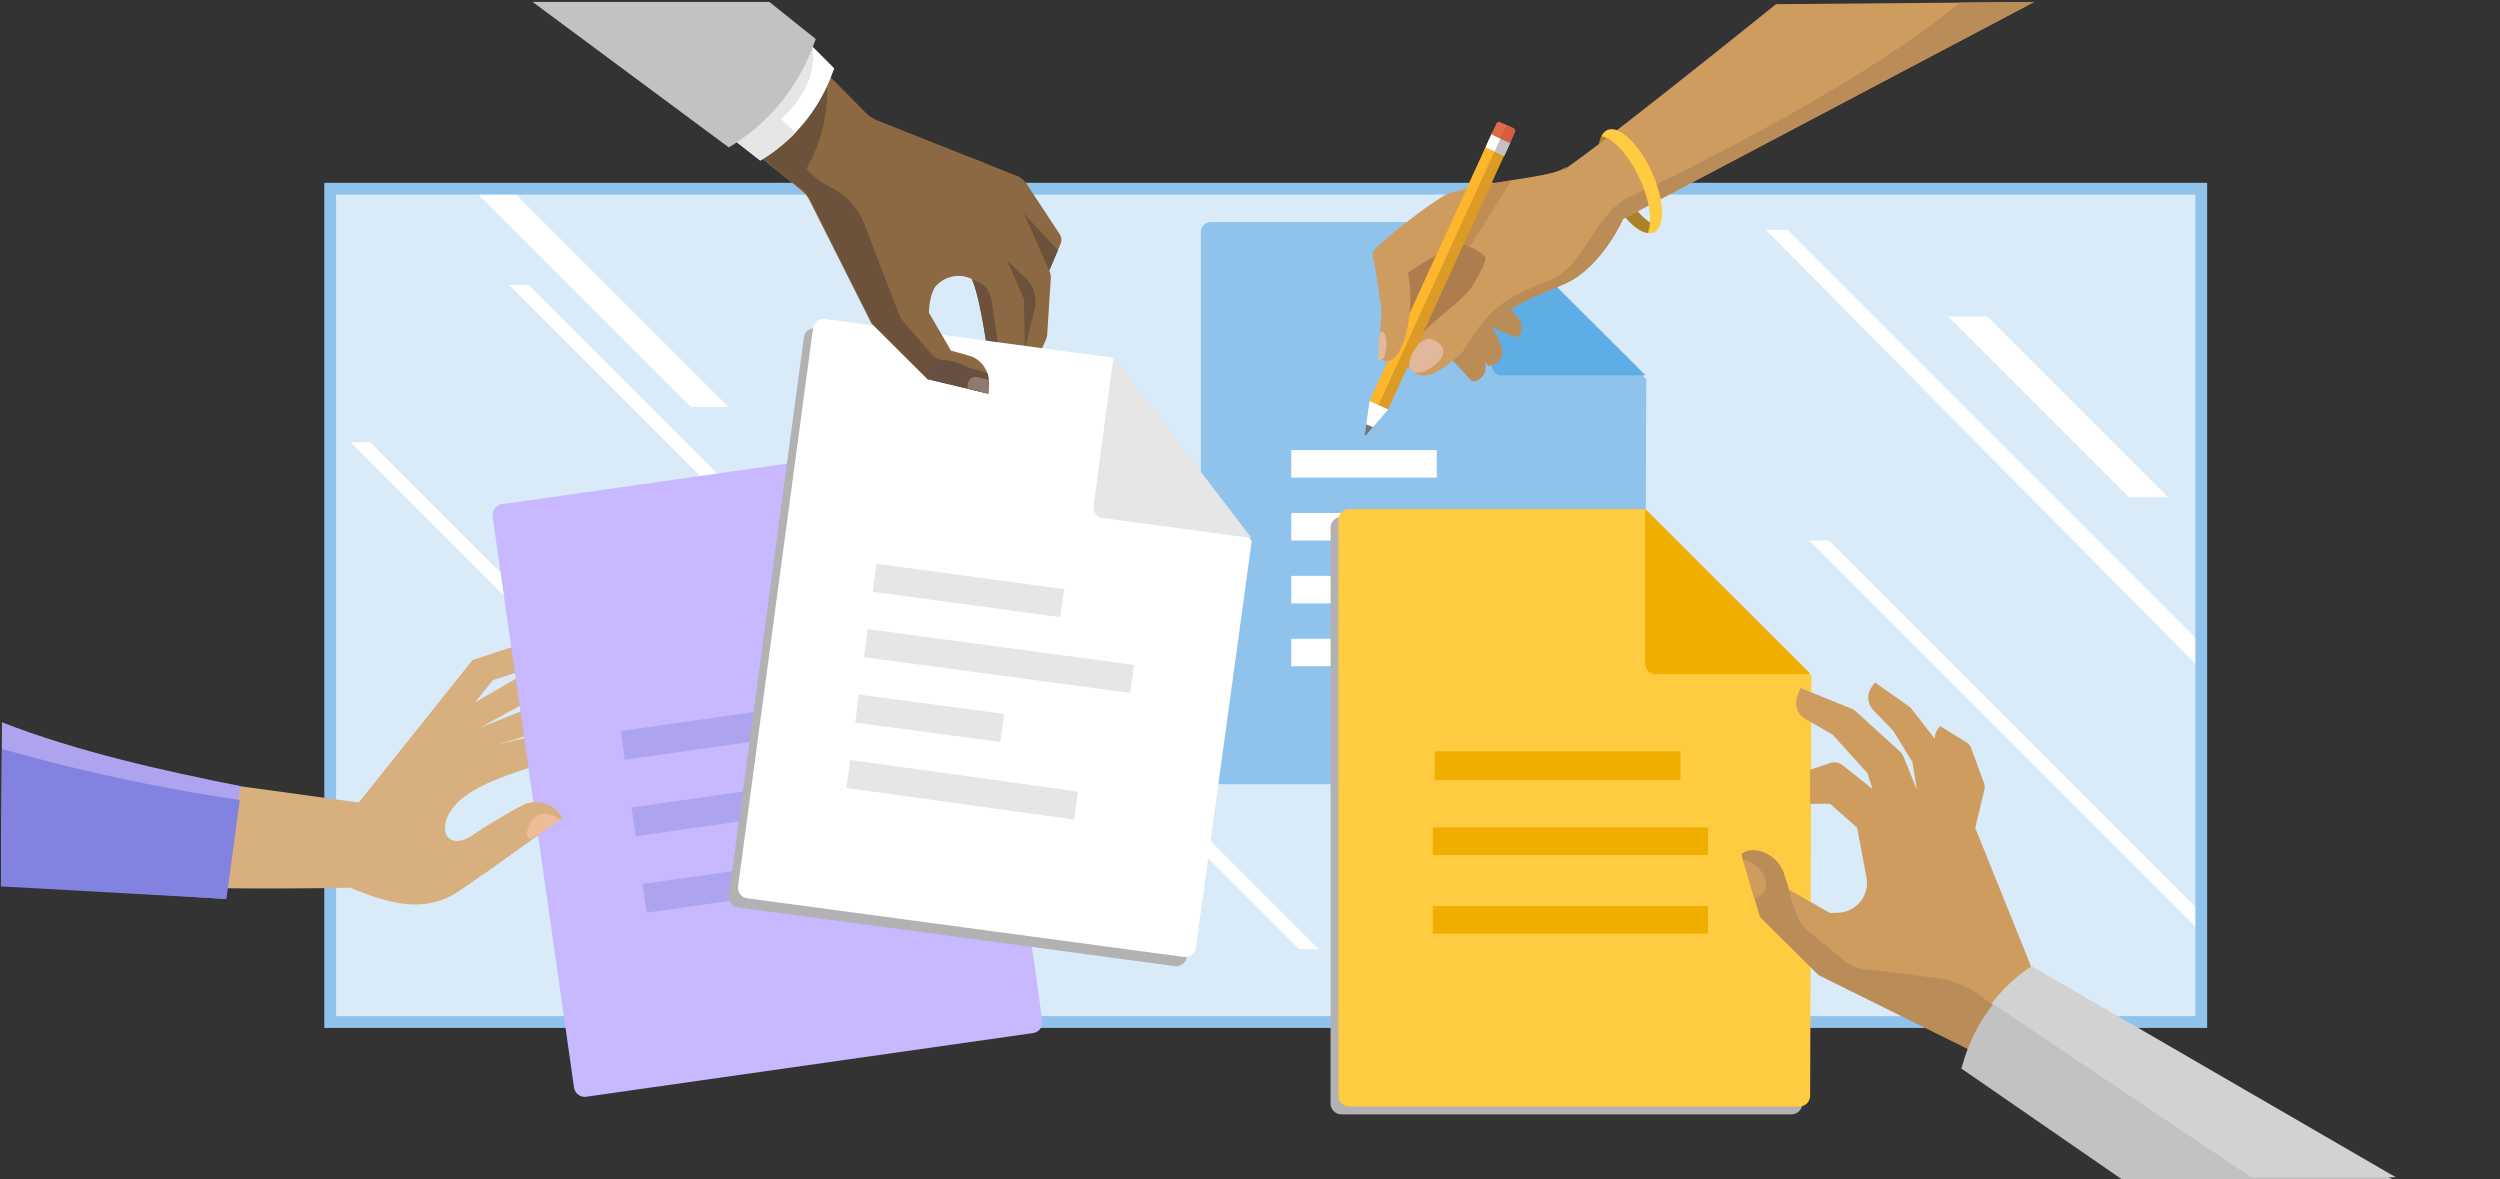 <svg xmlns="http://www.w3.org/2000/svg" viewBox="0 0 636 300"><rect x="0" y="0" width="636" height="300" fill="#333333" stroke="none"/><title>swimlane-community-documentation</title><rect x="83.5" y="47.5" width="476" height="212" fill="#d9ebf9"/><polygon points="129.5 72.5 134.5 72.5 250.5 188.5 245.5 188.5 129.5 72.5" fill="#fff"/><polygon points="120.736 48.5 130.264 48.5 185.264 103.5 175.736 103.5 120.736 48.5" fill="#fff"/><polygon points="505.628 80.5 495.597 80.5 541.597 126.5 551.628 126.5 505.628 80.5" fill="#fff"/><polygon points="559.392 163.09 454.803 58.5 449.244 58.5 559.5 169.864 559.392 163.09" fill="#fff"/><polygon points="89.167 112.5 94.167 112.5 210.167 228.5 205.167 228.5 89.167 112.5" fill="#fff"/><polygon points="214.5 125.5 219.5 125.5 335.5 241.5 330.5 241.5 214.5 125.5" fill="#fff"/><polygon points="559.5 231.726 465.274 137.5 460.274 137.5 559.5 236.726 559.5 231.726" fill="#fff"/><path d="M561.5,261.5H82.5V46.5h479Zm-476-3h473V49.5H85.5Z" fill="#8fc3ec"/><path d="M378.93,56.5H308.1a2.6,2.6,0,0,0-2.6,2.6V196.9a2.6,2.6,0,0,0,2.6,2.6H415.9a2.6,2.6,0,0,0,2.6-2.6l.3-100.438Z" fill="#8fc3ec"/><path d="M418.5,95.358,379.569,56.5H379.5V92.9a2.6,2.6,0,0,0,2.6,2.6h36.4Z" fill="#5eaee5"/><rect x="328.5" y="114.502" width="37" height="6.995" fill="#fff"/><rect x="328.5" y="130.5" width="66" height="7" fill="#fff"/><rect x="328.5" y="146.5" width="66" height="7" fill="#fff"/><rect x="328.5" y="162.5" width="66" height="7" fill="#fff"/><path d="M416.479,131.5H341.268a2.768,2.768,0,0,0-2.768,2.768V280.732a2.768,2.768,0,0,0,2.768,2.768H455.732a2.768,2.768,0,0,0,2.768-2.76l.318-106.76Z" fill="#b2b2b2"/><path d="M459.5,173.347,417.574,131.5H417.5v39.232a2.768,2.768,0,0,0,2.768,2.768H459.5Z" fill="#b2b2b2"/><rect x="363.133" y="193.126" width="62.534" height="7.367" fill="#b2b2b2"/><rect x="363.5" y="212.5" width="70" height="7" fill="#b2b2b2"/><rect x="363.5" y="232.5" width="70" height="7" fill="#b2b2b2"/><path d="M116.975,226.526c2.971-1.905,15.142-10.721,26.173-18.494-2.142-3.012-4.936-5-9.6-3.438a143.46,143.46,0,0,0-13.723,8.123c-3.922,2.558-7.315.94-6.474-3.251,1.728-8.613,16.464-12.416,23.131-14.773,0,0,6.161,3.764,9.893,5.651,3.069,1.546,7.434-.9,8.215-3.459,0,0-8.439-6.525-11.366-9.235-2.811-2.6-18.8,2.521-18.8,2.521l15.491-4.9,20.909-.725.054,0a6.342,6.342,0,0,0,6.14-6.538l-29.3.9-15.376,6.107,11.878-6.532,22.457-4.233.072-.014a6.332,6.332,0,0,0,5.012-7.422l-30.207,5.658h0l-10.695,6.2,4.561-5.651,12.352-3.95a6.508,6.508,0,0,0,4.089-8.243l-21.647,7.082h0L91.265,204.156l-31.432-4.323-2.056,26.136s13.39.2,31.39-.136C100.167,230.5,108.833,232.167,116.975,226.526Z" fill="#d8b07f"/><path d="M.25,225l57.1,3.686,3.786-28.708c-19.63-3.915-41.325-8.7-60.637-16.228Z" fill="#aea3ef"/><path d="M.25,225.5,57.6,228.686,61,203.5a463.039,463.039,0,0,1-60.5-13Z" fill="#8282e0"/><path d="M202.351,117.634l-74.671,10.64a2.768,2.768,0,0,0-2.35,3.131l20.7,145.251a2.768,2.768,0,0,0,3.131,2.35l113.646-16.195a2.767,2.767,0,0,0,2.351-3.122L250.385,153.77Z" fill="#c7b8ff"/><path d="M249.935,152.868l-47.125-35.3-.073.011,5.5,38.589a2.769,2.769,0,0,0,3.131,2.35l38.59-5.5Z" fill="#f0ae00"/><rect x="158.082" y="181.006" width="69.988" height="7.367" transform="translate(-24.124 29.085) rotate(-8.11)" fill="#aea3ef"/><rect x="160.853" y="200.455" width="69.988" height="7.367" transform="translate(-26.84 29.671) rotate(-8.11)" fill="#aea3ef"/><rect x="163.625" y="219.904" width="69.988" height="7.367" transform="translate(-29.556 30.256) rotate(-8.11)" fill="#aea3ef"/><path d="M122.972,222.412c5.288-3.763,12.972-9.305,20.171-14.4-2.149-3.007-4.947-4.985-9.607-3.417,0,0-4.036,1.982-11.105,6.474Z" fill="#d8b07f"/><path d="M142.476,208.511s-3.643-2.844-6.309-.678-2.5,6-1,5.5S142.476,208.511,142.476,208.511Z" fill="#efbc9a"/><path d="M280.547,93.3l-73-9.8a2.7,2.7,0,0,0-3.038,2.319l-19.075,142a2.7,2.7,0,0,0,2.32,3.039l111.1,14.924a2.7,2.7,0,0,0,3.038-2.311l14.212-103.464Z" fill="#b2b2b2"/><path d="M315.922,139.039,281,93.364l-.072-.01-5.068,37.726a2.7,2.7,0,0,0,2.32,3.039l37.726,5.067Z" fill="#b2b2b2"/><rect x="219.958" y="148.944" width="48.155" height="7.194" transform="translate(22.644 -31.328) rotate(7.702)" fill="#b2b2b2"/><rect x="217.636" y="166.904" width="68.346" height="7.194" transform="translate(24.94 -32.005) rotate(7.65)" fill="#b2b2b2"/><rect x="215.542" y="181.457" width="37.268" height="7.194" transform="translate(26.531 -29.345) rotate(7.6)" fill="#b2b2b2"/><polygon points="270.917 210.833 212.992 202.792 213.949 195.662 271.874 203.703 270.917 210.833" fill="#b2b2b2"/><path d="M250.444,100.434a6.517,6.517,0,0,0,3.975,3.294l2.087.607,1.639-7.014a4.693,4.693,0,0,0,.683.388l1.893.869L266.1,86.369a3.825,3.825,0,0,0,.324-1.508l.9-14.116a3.693,3.693,0,0,0-.264-1.609l-.122-.3,2.869-6.785a2.646,2.646,0,0,0-.226-2.484l-8.4-12.77a5.483,5.483,0,0,0-2.554-2.083L246.7,39.98l-14.18,32.193s4.032,4.451,4.728,2.063,5.312-5.53,9.969-3.253c1.916,3.881,3.727,16.561,3.727,16.561s-.259,2.173-.621,5.033A42.006,42.006,0,0,0,250.444,100.434Z" fill="#8c6943"/><path d="M249.178,71.828s-2.148-.934-1.967-.845c1.915,3.881,3.726,16.561,3.726,16.561s-.258,2.173-.621,5.033a32.935,32.935,0,0,0-.058,5.6l.231,1.762a4.232,4.232,0,0,0,.3,1.094,6.518,6.518,0,0,0,1.1,1.282,133.685,133.685,0,0,1,1.845-13.72,4.971,4.971,0,0,0,.083-1.609l-1.46-9.914C252.074,74.879,251.155,72.815,249.178,71.828Z" fill="#6d523b"/><path d="M253.59,103.7l.5-1.859a3.153,3.153,0,0,1,3.046-2.339h.554l-1.181,5.058Z" fill="#8e7a6f"/><path d="M258.12,97.428l.937-2.392a2.443,2.443,0,0,1,2.35-1.513,2.444,2.444,0,0,1,.957.232l.4.188-2.042,4.637Z" fill="#8e7a6f"/><path d="M269.122,63.657l-8.681-9.375,6.49,14.557Z" fill="#6d523b"/><path d="M260.714,88.85l2.49-10.142a8.3,8.3,0,0,0-2.37-8.032l-4.623-4.357,4.289,9.814Z" fill="#6d523b"/><path d="M394.589,211.976c-.031.034,4.273-1.054,2.969-4.966-2-6-5.764-4.421-5.764-4.421Z" fill="#d8b094"/><path d="M418.479,129.5H343.268a2.768,2.768,0,0,0-2.768,2.768V278.732a2.768,2.768,0,0,0,2.768,2.768H457.732a2.768,2.768,0,0,0,2.768-2.76l.318-106.76Z" fill="#ffcb40"/><path d="M460.5,171.347,418.574,129.5H418.5v39.232a2.768,2.768,0,0,0,2.768,2.768H460.5Z" fill="#f0ae00"/><rect x="364.966" y="191.126" width="62.534" height="7.367" fill="#f0ae00"/><rect x="364.5" y="210.5" width="70" height="7" fill="#f0ae00"/><rect x="364.5" y="230.5" width="70" height="7" fill="#f0ae00"/><path d="M502.5,210.635l2.333-9.739a2.844,2.844,0,0,0-.094-1.636l-3.273-8.948a2.833,2.833,0,0,0-1.171-1.437l-6.739-4.169-.409.516a4.388,4.388,0,0,0-.936,2.722l-5.823-7.509a3.6,3.6,0,0,0-.763-.732l-8.635-6.1-.839,1.185a4.649,4.649,0,0,0,.454,5.9l5,5.178,4.921,8,1.128,7.06-3.375-8.39a3.811,3.811,0,0,0-.976-1.4l-10.973-9.97a4.013,4.013,0,0,0-1.347-.9L458.024,175l-.789,2.036A4.774,4.774,0,0,0,459,182.72l7.223,4.179,8.843,9.785,1.26,3.986-7.58-6a3.394,3.394,0,0,0-3.369-.488l-4.881,1.644V204.5l5.075-.021,6.879,6.08,2.384,12.627a7.614,7.614,0,0,1-7.238,9.019l-2.038.064-10.4-5.921-1.547-4.726a6.581,6.581,0,0,0-.269-.717,33.433,33.433,0,0,1-6.589,8.366l.892,3.629,14.9,14.789,40.533,20.085,14.3-20.252Z" fill="#ce9c5f"/><path d="M504.52,253.838a24.091,24.091,0,0,0-12.04-5.059l-19.288-2.39a9.361,9.361,0,0,1-3.838-1.871l-9.635-7.833c-3.407-3.46-4.46-9.956-4.46-9.956L453.712,222c-.069-.243-.366-.932-.264-.7-2.024-4.524-7.869-6.355-10.458-3.986l4.755,15.969,14.9,14.787,40.532,20.085,6.955-9.846Z" fill="#ba8c57"/><path d="M516.829,246.538a42.408,42.408,0,0,0-17.143,22.949l-.718,2.346L540.5,300.5h69Z" fill="#c2c2c2"/><path d="M516.829,245.788a42.405,42.405,0,0,0-10.09,9.4L572.683,299.5H609.5Z" fill="#d2d2d2"/><path d="M282.88,90.97l-73-9.806a2.7,2.7,0,0,0-3.039,2.32l-19.074,142a2.7,2.7,0,0,0,2.319,3.039l111.1,14.924a2.7,2.7,0,0,0,3.038-2.311l14.212-103.465Z" fill="#fff"/><path d="M318.255,136.706,283.329,91.03l-.072-.009-5.067,37.726a2.7,2.7,0,0,0,2.319,3.039l37.726,5.067Z" fill="#e6e6e6"/><rect x="222.291" y="146.611" width="48.155" height="7.194" transform="translate(22.352 -31.662) rotate(7.702)" fill="#e6e6e6"/><rect x="219.969" y="164.571" width="68.346" height="7.194" transform="translate(24.65 -32.336) rotate(7.65)" fill="#e6e6e6"/><rect x="217.875" y="179.123" width="37.268" height="7.194" transform="translate(26.242 -29.674) rotate(7.6)" fill="#e6e6e6"/><polygon points="273.25 208.5 215.325 200.459 216.283 193.328 274.208 201.37 273.25 208.5" fill="#e6e6e6"/><path d="M176.253,26.223l25.853,20.759c1.621,1.4,2.956,2.249,3.79,3.91l15.79,31.4,14.188,14.132,4.968,1.192,7.252,1.739,3.191.766.155-2.815a6.684,6.684,0,0,0-4.839-6.79l-4.524-1.289-.077.088-5.655-9.693a16.721,16.721,0,0,1,.9-5.389c.707-1.633,9.494-23.526,13.2-32.767L223.31,30.69a9.092,9.092,0,0,1-3.1-2.051L204.777,13.072Z" fill="#8c6943"/><path d="M191.6,38.369l10.729,8.612a9.107,9.107,0,0,1,3.79,3.911L221.9,82.3l14.188,14.132,15.412,3.7.036-3.174a6.385,6.385,0,0,0-.326-2.1l-12.205-3.487a4.433,4.433,0,0,1-2.143-1.375l-7.259-8.47a4.434,4.434,0,0,1-.771-1.289l-9.061-23.49a17.637,17.637,0,0,0-8.288-9.056,19.8,19.8,0,0,1-6.326-4.746,40.149,40.149,0,0,0,5.269-21.55Z" fill="#6d523b"/><path d="M204.363,9.5l-51.132-.1,40.188,31.425a42.861,42.861,0,0,0,18.046-21.432l.767-1.993Z" fill="#fff"/><path d="M183.744,33.312l9.675,7.561a42.836,42.836,0,0,0,8.963-7.138l-3.7-3.437c10.345-9.277,7.949-18.516,7.949-18.516l-2.816-1.324L184.9,25.066s1.723,1.34,4.057,3.493Z" fill="#e6e6e6"/><path d="M195.74.5H135.5l49.909,36.995A50.428,50.428,0,0,0,206.63,12.283l.9-2.345Z" fill="#c2c2c2"/><path d="M235.787,94.459a5.419,5.419,0,0,1,3.891-2.816c6.051-.12,11.758,5.668,11.758,5.668l-.154,2.816-15.412-3.7Z" fill="#665042"/><path d="M246.09,98.881l.15-1.242a2.014,2.014,0,0,1,.27-.789,1.966,1.966,0,0,1,.571-.609,1.991,1.991,0,0,1,1.6-.3l2.908.732-.294,3.456Z" fill="#8e7a6f"/><path d="M446.25,228.5s4.25-.75,2.75-5a7.16,7.16,0,0,0-5.5-4.75Z" fill="#ce9c5f"/><path d="M409.444,48.757c3.309,7.073,8.286,11.68,11.117,10.29a2.97,2.97,0,0,0,1.365-1.593c-2.87-.405-6.8-4.579-9.562-10.491-2.6-5.567-3.39-10.99-2.23-13.73a2.637,2.637,0,0,0-1.556.2C405.747,34.823,406.135,41.684,409.444,48.757Z" fill="#ad8128"/><path d="M368.4,90.537c.225.15,4.821,5.074,5.921,6.3.674.75,4.347-.9,3.522-4.422a15.941,15.941,0,0,0-4.5-7.27Z" fill="#ba8c57"/><path d="M372.593,86.565c.225.15,4.821,5.074,5.921,6.3.674.749,4.347-.9,3.522-4.422a15.944,15.944,0,0,0-4.5-7.27Z" fill="#ba8c57"/><path d="M378.106,82.8c.24.035,6.062,2.376,7.477,2.974.868.367,2.747-2.608.391-5.318a16.392,16.392,0,0,0-6.914-4.419Z" fill="#ba8c57"/><polygon points="385.271 57.5 363.755 57.795 351.671 69.584 356.681 85.5 367.587 85.5 381.439 68.7 385.271 57.5" fill="#ad7d4d"/><path d="M398.485,42.424c-3.493,2.693-14.125,2.7-29.415,6.592-3.007.767-17.29,11.929-19.5,14.671-.857,1.061.274,3.9.892,6.206s5.535,1.338,6.865.2c2.7-2.3,13.041-8.207,14.109-8.207s6.689,2.755,6.521,3.823a19.261,19.261,0,0,1-.787,2.754Z" fill="#ce9c5f"/><path d="M451.813,1.062S401,42.021,396.563,43.9c-9.958,4.217-14.551,11.351-14.452,11.351.338,0-5.059,15.177-8.769,19.111s-9.555,7.982-11.242,10.231-5.621,7.307-3.316,9.443c2.164,2.006,5.47,3.735,15.542-6.77,9.568-9.979,14.537-10.964,23.868-15.123S412.915,55.7,412.915,55.7L517.468.5Z" fill="#ce9c5f"/><path d="M384.526,45.87c-2.111.349-4.417.747-6.9,1.233l-6.193,14.785a8.831,8.831,0,0,1,2.479.883Z" fill="#c18c52"/><path d="M348.432,102.022l4.71,2.151,31.218-68.31-1.889-2.094-2.82-.057Z" fill="#db9b25"/><path d="M348.432,102.022l2.334.9,31.217-68.31.488-.839-2.82-.057Z" fill="#feb62d"/><path d="M347.248,110.157l1.184-8.134,4.71,2.15-5.371,6.224Z" fill="#fff"/><path d="M349.325,65.263c.385,1.828,2.264,13.882,2.151,14.276s-.618,9.724-.73,10.68,2.933,3.9,5.575-1.5,3.108-14.975,1.646-19.753S348.876,63.127,349.325,65.263Z" fill="#ce9c5f"/><path d="M351.926,84.542c1.41,1.409.562,5.733.169,6.408a2.146,2.146,0,0,1-1.462.787s-.112-5.453.394-6.633S351.645,84.26,351.926,84.542Z" fill="#e2b89c"/><polygon points="349.27 108.656 347.556 107.968 347.176 110.624 347.499 110.75 349.27 108.656" fill="#737373"/><path d="M366.063,87.315c-2.794-2.285-4.982-.67-6.633,2.361-2.164,3.972-.253,6.445,3.541,4.5C365.276,92.989,369.154,89.844,366.063,87.315Z" fill="#e2b89c"/><path d="M377.91,37.479l4.753,2.157,1.519-3.334a31.186,31.186,0,0,0-4.645-2.385Z" fill="#fff"/><path d="M381.868,34.889l-1.654,3.629,2.45,1.118,1.553-3.405A25.234,25.234,0,0,0,381.868,34.889Z" fill="#c2c2c2"/><path d="M379.415,34.227l4.71,2.149,1.261-2.774a.715.715,0,0,0,.067-.28.738.738,0,0,0-.431-.7l-3.369-1.537a.739.739,0,0,0-.978.364Z" fill="#df6c47"/><path d="M385.256,32.793a.767.767,0,0,0-.234-.168l-1.726-.787-1.62,3.42,2.449,1.118,1.261-2.774a.733.733,0,0,0,.067-.28.746.746,0,0,0-.046-.284A.755.755,0,0,0,385.256,32.793Z" fill="#d35f40"/><path d="M498.565.662c-27.384,22.814-78.38,46.9-84.3,49.529-6.071,2.7-11.467,14.39-15.289,17.987s-9.219,4.272-15.739,8.319c-5.77,3.582-9.6,10.674-11.184,13.041.719-.687,1.472-1.437,2.274-2.273,9.568-9.979,14.537-10.964,23.868-15.123S412.915,55.7,412.915,55.7L517.468.5Z" fill="#ba8c57"/><path d="M420.163,43.651c-3.292-7.174-8.348-11.9-11.292-10.544a3.019,3.019,0,0,0-1.436,1.581c2.954.456,6.933,4.723,9.684,10.719,2.591,5.646,3.308,11.117,2.064,13.855a2.778,2.778,0,0,0,1.608-.175C423.736,57.736,423.455,50.825,420.163,43.651Z" fill="#ffcb40"/></svg>